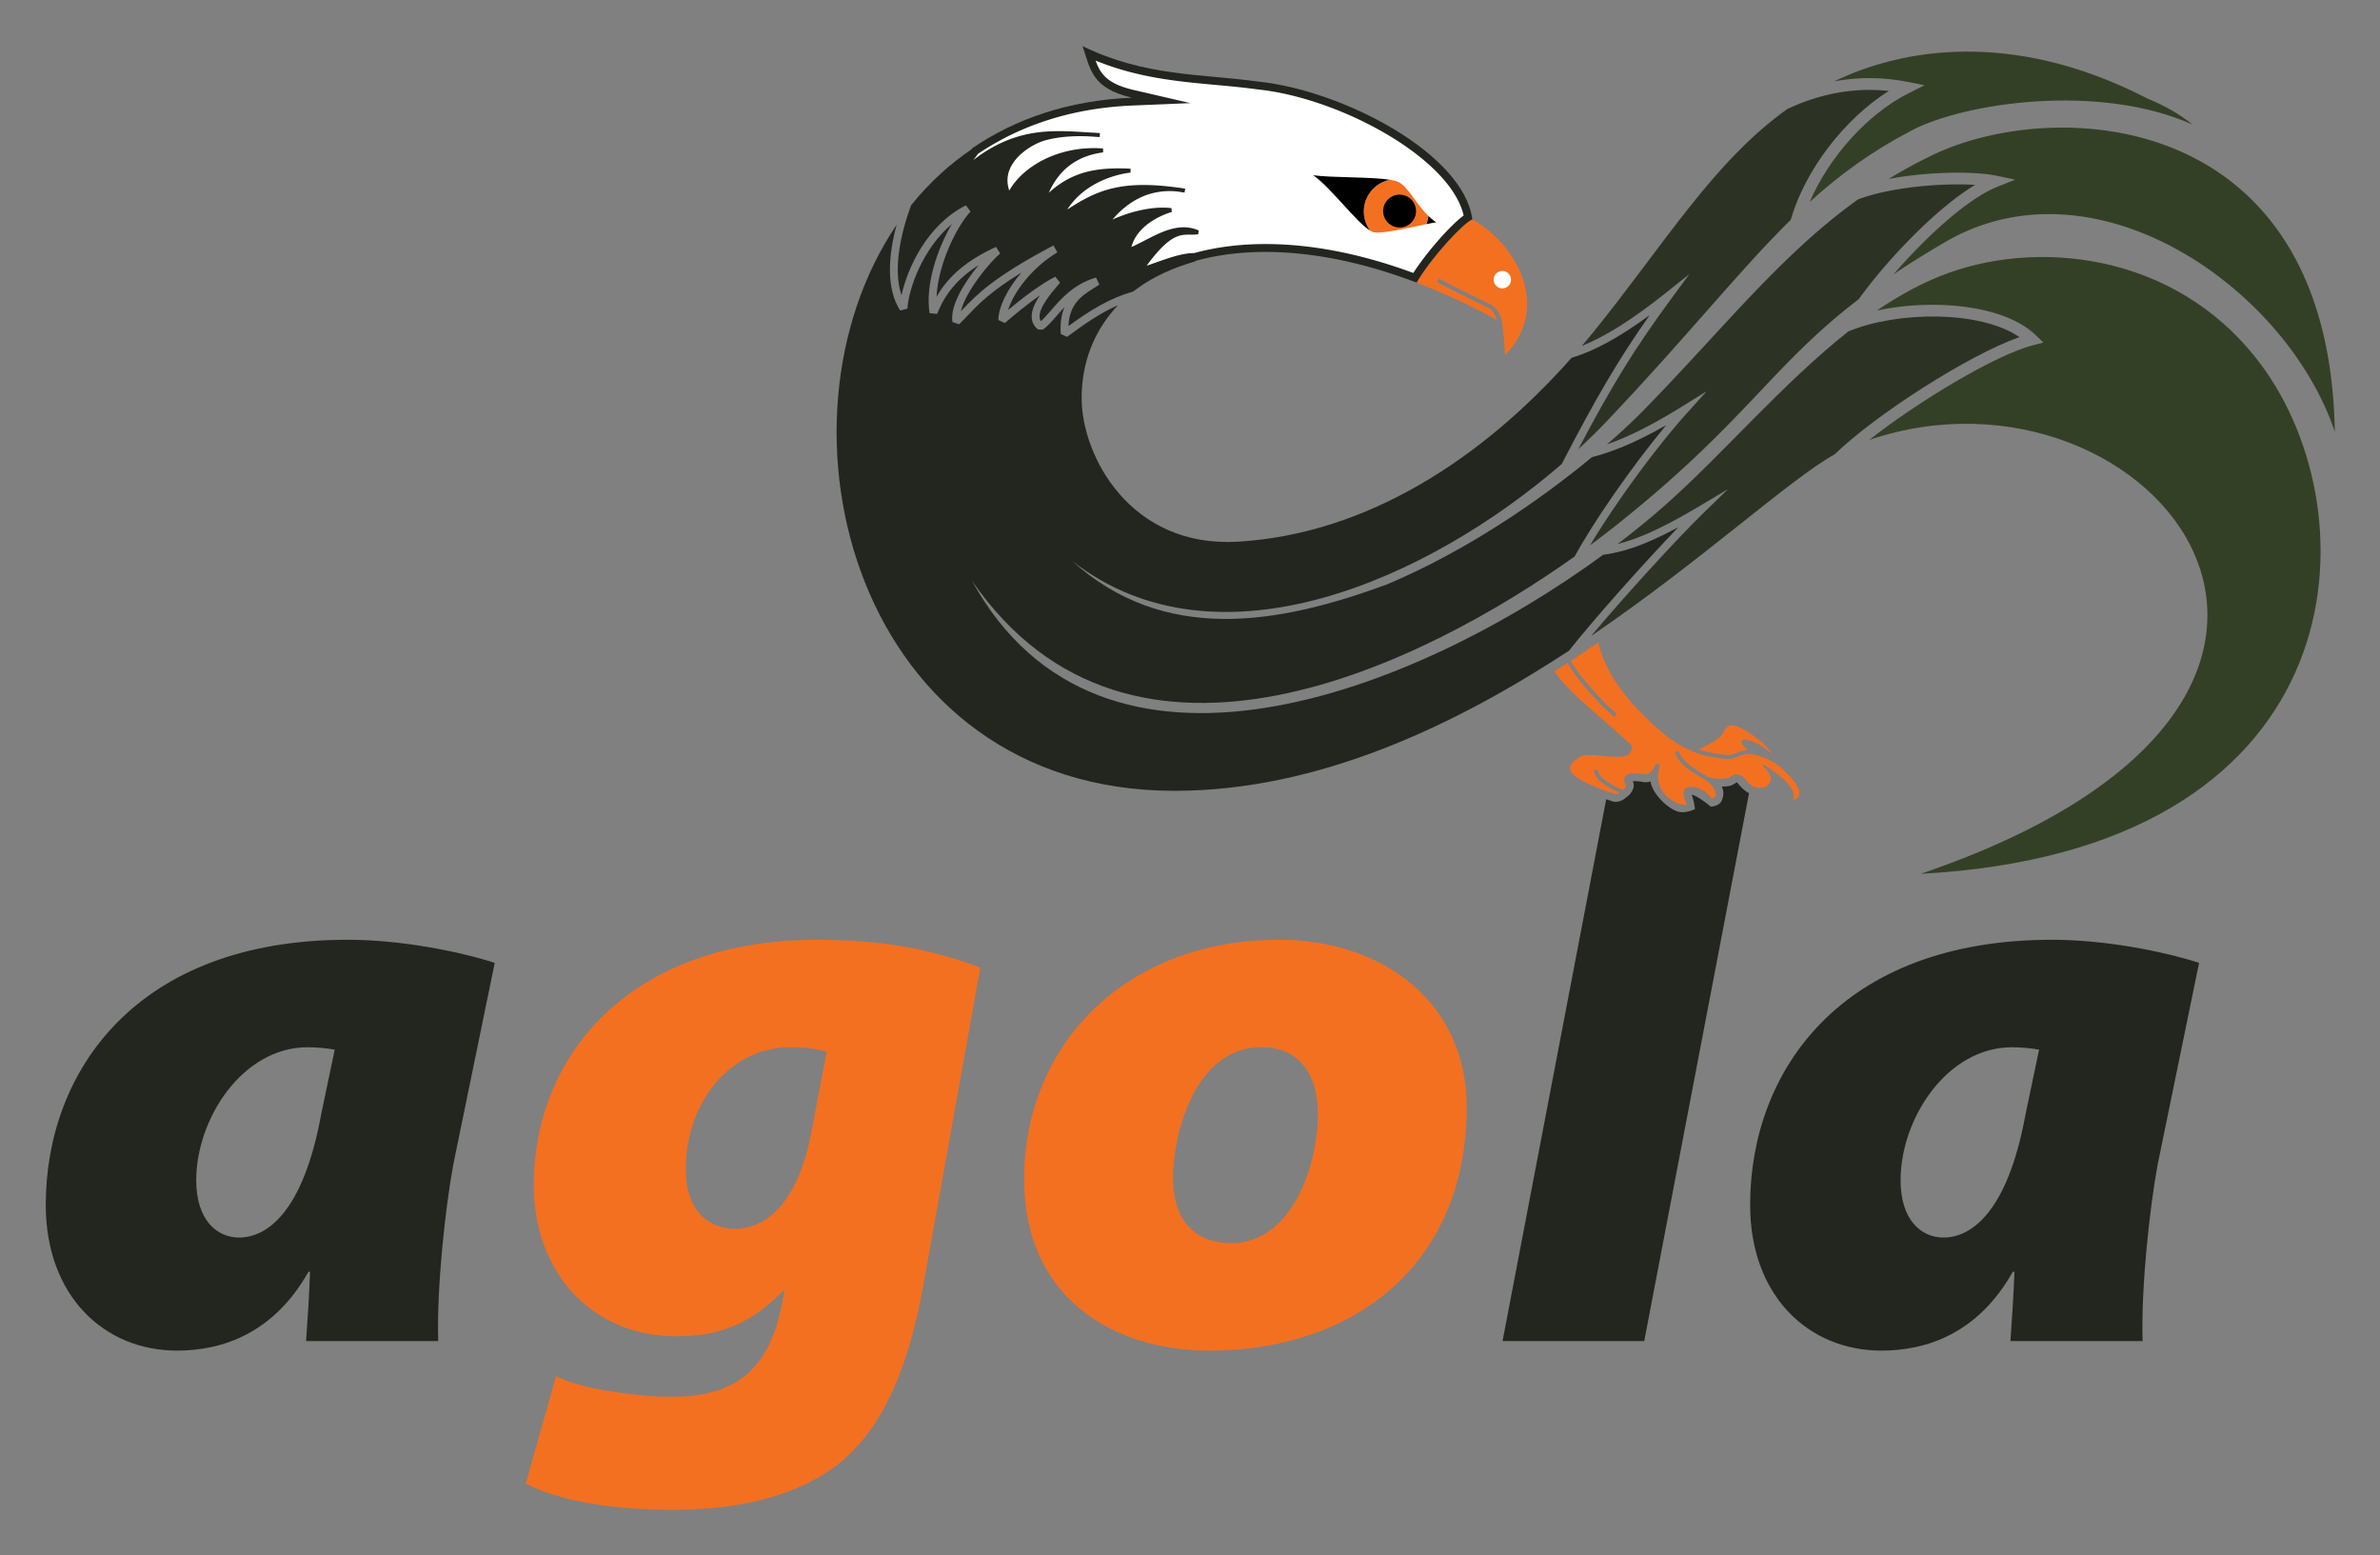 <svg xmlns="http://www.w3.org/2000/svg" viewBox="-38.78 -38.78 2016.56 1317.56">
	<rect x="-38.78" y="-38.78" width="2016.56" height="1317.56" fill="#808080" stroke="none"/>
	<defs>
		<clipPath id="a" clipPathUnits="userSpaceOnUse">
			<path d="M0 930.146h1454.995V0H0Z"/>
		</clipPath>
	</defs>
	<g clip-path="url(#a)" transform="matrix(1.333 0 0 -1.333 0 1240.195)">
		<path fill="#23261f" d="M183.672 292.451c-5.566 1.016-12.144 1.523-17.202 1.523-41.494 0-70.84-45.537-70.84-84.502 0-24.794 12.651-36.425 27.324-36.425 16.699 0 40.479 14.668 52.114 78.427zm-18.218-185.186c1.016 14.678 2.027 29.346 2.53 44.024h-1.011c-22.261-39.473-55.152-50.098-83.487-50.098C36.939 101.191 0 136.103 0 193.789c0 85 57.681 168.486 191.768 168.486 33.393 0 69.824-7.08 93.608-14.668L259.063 219.59c-5.059-27.315-10.625-77.92-9.615-112.325z"/>
		<path fill="#f37021" d="M496.377 290.938c-5.059 2.021-15.181 3.037-23.276 3.037-38.453 0-66.28-35.42-66.28-77.422 0-27.314 15.176-37.939 31.368-37.939 18.72 0 39.975 15.176 48.574 62.236zM324.346 85.001c14.673-8.096 52.114-13.155 73.364-13.155 33.398 0 60.718 11.133 69.824 57.178l2.027 10.117h-1.011c-19.229-19.736-38.457-28.838-67.803-28.838-53.633 0-90.571 40.479-90.571 96.133 0 80.957 59.707 155.84 180.132 155.84 39.97 0 71.845-5.557 103.725-17.705l-36.43-202.901c-8.096-43.515-22.266-89.052-56.167-114.345C471.587 5.567 432.622.001 398.218.001c-39.468 0-72.862 6.064-93.101 16.699z"/>
		<path fill="#f37021" d="M716.494 210.996c0-27.832 14.673-41.494 36.934-41.494 38.96 0 55.151 49.59 55.151 81.973 0 23.271-10.117 42.5-35.923 42.5-42.505 0-56.162-55.665-56.162-82.979m186.704 45.029c0-100.693-72.353-154.834-163.433-154.834-61.728 0-117.89 33.907-117.89 108.789 0 86.524 65.268 152.295 161.914 152.295 66.284 0 119.409-39.97 119.409-106.25"/>
		<path fill="#23261f" d="M1267.017 292.451c-5.566 1.016-12.144 1.523-17.202 1.523-41.494 0-70.84-45.537-70.84-84.502 0-24.794 12.651-36.425 27.324-36.425 16.695 0 40.479 14.668 52.114 78.427zm-18.218-185.186c1.016 14.678 2.027 29.346 2.534 44.024h-1.015c-22.261-39.473-55.152-50.098-83.487-50.098-46.547 0-83.486 34.912-83.486 92.598 0 85 57.681 168.486 191.768 168.486 33.393 0 69.824-7.08 93.603-14.668l-26.308-128.017c-5.059-27.315-10.625-77.92-9.615-112.325z"/>
		<path fill="#fff" d="m1007.832 485.41.19.01-.239-.059Z"/>
		<path fill="#23261f" d="M989.91 606.9c-120.383-88.113-319.265-165.833-401.267-16.353 101.585-147.627 288.843-51.789 383.186 15.328 11.258 20.766 35.481 56.189 58.128 83.403-21.431-12.232-35.435-17.224-47.2-20.352-33.357-27.617-79.742-59.463-129.566-80.549-70.781-26.309-142.78-37.815-200.915 14.712 93.064-72.642 227.722-10.864 311.309 61.516 21.901 42.293 36.343 66.912 55.874 94.556-19.285-14.124-35.591-22.954-49.632-27.078-56.636-64.048-130.127-112.046-212.185-116.846-68.095-3.984-99.204 54.339-99.204 91.228 0 23.243 8.255 43.433 23.108 59.039-10.991-4.786-20.93-11.622-32.414-20.113l-3.98 1.846c-.488 7.168.532 12.725 2.417 17.139-1.806-1.905-3.457-3.809-5.01-5.606-3.169-3.662-5.908-6.826-8.891-8.799l-2.915.108c-2.388 1.855-3.74 4.258-4.024 7.148-.464 4.658 2.012 9.844 5.205 14.58-7.841-5.469-15.952-12.129-22.314-17.607l-4.131 1.914c.049 7.91 5.386 19.433 14.697 30.166-19.721-12.109-27.373-20.166-33.828-26.953-1.958-2.071-3.813-4.024-5.844-5.928l-4.18 1.406c-1.782 10.635 8.052 25.742 16.582 36.162-13.008-8.232-21.343-18.134-26.348-30.996l-4.8.508c-2.866 17.891 4.996 41.104 14.19 56.631-18.589-15.615-27.559-41.24-28.247-53.75l-4.59-1.231c-8.936 13.68-7.734 34.454-2.295 54.498-86.121-127.256-26.094-359.712 176.633-359.712 91.819 0 178.68 41.882 250.693 88.994 14.691 18.708 46.768 54.809 69.539 78.506-23.919-12.854-36.966-15.996-47.781-17.515"/>
		<path fill="#344026" d="m1183.482 907.432 10.742-2.139-9.8-4.892c-26.594-13.303-50.908-40.786-63.191-69.214 19.109 17.314 39.422 32.187 64.891 45.464 33.962 17.705 119.355 30.21 178.532 3.613-8.892 7.122-18.718 12.478-28.967 16.675-90.076 46.516-157.817 26.763-182.114 17.947-5.855-2.124-11.387-4.539-16.778-7.09 15.391 2.822 31.031 2.737 46.685-.364"/>
		<path fill="#2c3324" d="m1044.751 785.313-11.265-15.283c-22.846-31.004-37.514-54.517-59.37-96.011 6.316 5.84 12.32 11.709 17.881 17.554 52.097 54.736 83.994 95.649 117.134 128.193 9.045 31.318 33.752 63.877 62.344 81.914-21.854 2.373-43.631-1.626-64.605-11.543-47.195-33.774-78.047-85.954-123.418-142.026-2.327-2.876-4.741-5.679-7.132-8.499 14.984 5.994 32.601 17.095 53.597 33.855z"/>
		<path fill="#344026" d="m1239.688 847.852 12.124-2.539-11.494-4.609c-19.185-7.708-45.747-32.369-65.816-55.538 9.771 6.565 20.611 13.372 32.959 20.562 95.03 55.327 216.622-28.706 247.535-120.671-3.524 205.505-177.803 213.122-255.36 176.042a312.295 312.295 0 0 1-28.278-15.369c25.366 4.825 54.767 4.959 68.33 2.122"/>
		<path fill="#2c3324" d="m1055.762 710.899-11.899-13.184c-21.791-24.126-47.588-60.266-62.264-84.751a597.688 597.688 0 0 1 15.188 11.595c83.667 66.208 99.221 101.687 155.574 144.775 16.995 23.621 48.147 57.075 73.982 72.639-21.219 1.336-54.165-1.504-74.438-9.219-49.331-35.393-84.95-81.499-136.011-133.718-6.372-6.516-14.334-13.977-23.472-21.919 11.875 4.143 26.716 10.991 48.267 24.397z"/>
		<path fill="#344026" d="M1209.356 785.999c-15.853-5.701-30.916-13.997-45.428-23.853 35.667 7.618 80.918 3.731 101.004-15.7l4.82-4.668-6.495-1.66c-23.842-6.104-73.03-35.66-104.221-60.215 179.168 60.813 361.748-163.777 32.778-275.713 273.064 14.668 288.47 219.917 219.446 319.136-51.064 73.405-140.081 84.907-201.904 62.673"/>
		<path fill="#2c3324" d="M1145.837 748.907c-42.053-33.196-79.553-77.856-117.131-110.996-9.046-7.976-19.007-16.074-29.588-24.136 11.287 2.793 26.387 8.753 51.82 23.931l18.339 10.947-15.317-14.892c-17.767-17.259-51.006-53.809-71.685-78.426 71.036 48.352 126.089 99.568 154.786 115.408 25.747 25.029 84.956 63.081 117.461 74.521-24.847 17.015-77.196 16.595-108.685 3.643"/>
		<path fill="#f37021" d="M922.336 756.02c-.944 3.213-2.446 6.333-4.963 7.632-1.048.542-2.832 1.396-5.029 2.471-8.653 4.238-23.135 11.328-27.905 14.228l1.298 2.129c4.673-2.842 19.654-10.176 27.705-14.111 2.207-1.084 4.006-1.922 5.049-2.481 8.062-4.316 7.471-14.895 7.93-18.186.552-3.87.869-8.42 1.079-13.882 28.781 28.97 9.24 69.143-20.732 86.275-5.992-2.471-26.058-24.2-35.43-40.2 15.547-5.931 31.603-13.216 48.132-22.149.72-.388 1.761-1.023 2.866-1.726"/>
		<path fill="#fff" d="M931.35 781.812a5.508 5.508 0 1 0-11.015.001 5.508 5.508 0 0 0 11.015-.001"/>
		<path fill="#23261f" d="M770.908 907.603c-36.182 4.995-72.246 3.169-111.885 22.544 5.066-14.751 5.674-26.777 31.446-32.749-40.45-1.69-74.317-13.486-101.663-32.192-.098-.181-.295-.44-.427-.65-6.707-4.634-13.13-9.565-19.048-14.985-6.936-6.353-13.399-13.15-19.248-20.445-7.075-19.008-11.509-41.513-6.143-57.251 3.721 16.895 15.952 44.493 40.908 57.1l2.964-3.926c-9.336-10.088-20.688-34.082-21.587-54.15 7.608 13.35 19.629 23.35 37.818 31.699l2.617-4.219c-5.923-4.785-21.86-23.632-25-36.738.356.371.713.742 1.074 1.123 8.745 9.209 19.629 20.664 57.788 40.723l2.466-4.346c-17.197-10.508-27.9-25.986-31.313-36.65 9.311 7.744 20.722 16.455 30.009 21.162l3.033-3.848-1.05-1.221c-4.087-4.736-12.588-14.58-11.963-20.859.083-.889.351-1.66.815-2.344 1.934 1.67 3.975 4.024 6.26 6.66 6.524 7.54 14.644 16.924 28.789 21.075l2.124-4.463c-1.138-.781-2.358-1.553-3.623-2.354-7.29-4.59-15.459-9.746-16.011-24.023 13.902 10.112 26.133 17.69 41.006 21.89.742.581 1.56 1.103 2.324 1.669 10.391 7.701 23.079 13.501 37.371 17.544l-.137.264c-.337.01-.705-.034-1.045-.029.098.005.223.044.32.044.244 0 .486-.005.725-.015 13.379 3.75 28.348 5.747 44.648 5.747 28.387 0 60.833-6.059 96.068-19.497 9.372 16.001 29.438 37.73 35.429 40.2-5.535 42.017-82.825 82.002-135.859 87.51"/>
		<path fill="#f37021" d="M1070.84 479.785c1.24.234 2.378.693 3.584 1.182 1.953.781 4.187 1.538 7.326 1.784-3.32 3.098-4.263 4.568-3.723 5.774.196.43.713 1.133 2.276.977 3.532-.415 10.685-2.981 17.441-9.79-2.334 3.547-5.512 7.085-8.792 9.57-3.888 2.949-12.031 9.077-16.955 9.287-2.19.095-4.68-1.916-5.312-3.921-1.268-4.013-9.219-8.376-16.278-11.418 7.554-2.449 18.047-3.948 20.433-3.445"/>
		<path fill="#f37021" d="M1114.56 456.275a8.93 8.93 0 0 1-.394 1.567 10.69 10.69 0 0 1-.41 1.026 17.289 17.289 0 0 1-1.172 2.143c-.929 1.47-2.145 3.02-3.598 4.639a66.057 66.057 0 0 1-3.672 3.74l-.017-.014c-.151.168-.332.297-.488.461a80.07 80.07 0 0 1-3.745 3.281c-7.461 5.535-16.397 7.219-17.661 7.244-3.57-.039-5.86-.84-8.052-1.719-1.255-.508-2.559-1.025-4.033-1.318-3.953-.735-20.145 1.963-27.256 5.903-9.617 4.453-18.823 11.582-31.196 24.507-16.675 16.97-22.93 31.606-26.234 43.403a736.5 736.5 0 0 0-17.233-11.604l-.047-.031c5.752-10.123 18.968-24.908 29.3-33.79l-1.631-1.894c-10.428 8.96-23.74 23.896-29.744 34.331a656.513 656.513 0 0 0-8.381-5.33c3.291-4.514 7.175-8.96 11.476-13.203 11.654-11.562 25.56-22.072 37.354-33.747.096-.093.188-.186.283-.279.008-.097.018-.195.025-.293.642-8.244-8.76-7.041-17.561-6.215-5.352.544-11.048 1.071-14.261.009-4.767-2.702-7.126-5.1-7.36-7.373-.122-1.137.28-2.251 1.144-3.361.433-.555.98-1.111 1.636-1.67.33-.279.684-.559 1.065-.84.381-.281.789-.562 1.218-.845 5.671-3.625 15.083-7.535 23.435-10.015.945-.217 2.01.185 3.047.779-5.801 2.403-12.046 5.987-14.743 9.859-1.172 1.689-1.602 3.339-1.284 4.912l2.451-.508c-.181-.869.122-1.875.888-2.969 2.525-3.636 9.161-7.224 14.973-9.49 1.136 1.214 1.912 2.522 1.57 3.191-1.494 3.052-1.215 5.152.865 6.321 2.172 1.228 6.276 1.35 12.172.193 3.02.977 4.986 3.259 6.104 7.114.871-.281 1.74-.561 2.604-.844-3.608-12.886 1.649-19.906 11.763-24.94 2.078-.356 3.848-.529 5.57-.654-1.844 3.828-3.003 7.348-1.851 9.539.391.742 1.226 1.66 2.988 1.826 5.681.645 11.314-2.598 14.658-7.632.787.591 1.555 1.221 2.266 1.936.371 3.928-2.161 6.992-6.245 10.027-.02.015-.005.034-.024.049-.376.22-.801.483-1.167.698-8.418 4.942-15.064 8.848-18.531 16.826l2.295.996c3.14-7.236 9.478-10.957 17.5-15.664.564-.329 1.206-.727 1.789-1.071.257-.01.498.026.762-.049 3.655-1.051 7.659-1.099 12.293-.281 2.048 1.938 4.072 2.549 6.203 1.943 2.103-.598 4.046-2.285 5.862-5.11 2.891-2.808 5.611-3.306 7.408-3.278 3.916.099 6.989 2.599 6.955 5.849-.02 2.603-1.936 5.42-5.293 8.072.18.363.354.722.522 1.079 9.268-5.706 14.642-10.469 17.442-14.564 1.899-2.858 2.449-5.378 1.399-8.071 1.489.266 2.646.95 3.337 1.936a3.98 3.98 0 0 1 .669 1.706c.049.321.066.66.047 1.014-.01.178-.028.361-.054.547"/>
		<path fill="#fff" d="M869.245 786.016c-33.083 12.197-64.68 18.374-93.975 18.374-16.191 0-31.422-1.929-45.287-5.737l-.086.005c-7.39 0-15.993-3.052-25.954-6.582-1.36-.484-2.801-.967-4.202-1.456 14.397 19.629 20.96 19.751 27.402 19.742 1.714-.039 3.492-.039 5.411.293l.283 2.373c-11.87 5.205-23.316-.703-34.38-6.407-2.9-1.494-5.669-2.929-8.389-4.121 4.077 15.205 21.958 21.192 25.655 22.276l-.206 2.441c-10.615 1.27-24.301-1.406-37.426-7.217 11.303 13.33 25.508 19.434 41.269 17.764 1.455-.205 2.93-.43 4.458-.693l.464 2.451a51.81 51.81 0 0 1-4.58.723c-36.519 5.019-51.807-1.758-70.43-13.956 13.672 21.221 40.005 23.467 40.284 23.487l-.03 2.5c-20.512.967-36.65-1.338-51.982-15.332 6.719 15.058 18.071 23.476 34.555 25.693l-.073 2.49c-28.535 2.129-51.279-11.816-59.59-26.787-1.679 4.824-1.503 9.551.523 14.102 4.238 9.502 15.386 15.781 21.836 17.685 9.951 2.823 20.078 2.979 27.739 2.705 2.437-.166 4.893-.322 7.383-.459l.161 2.5c-2.051.147-4.575.332-7.441.45-.035.009-.069.009-.098.009-23.694 1.534-46.191 2.979-72.993-17.587 1.218 1.518 2.263 2.861 2.964 3.93 27.902 18.833 60.925 29.17 98.169 30.728l36.858 1.538-35.94 8.33c-16.631 3.852-21.116 9.927-24.307 18.696 26.775-10.923 51.968-13.232 76.426-15.478 8.713-.801 17.721-1.626 26.675-2.857 52.353-5.439 122.519-43.691 130.861-80.107-8.537-6.323-23.384-23.159-32.007-36.509"/>
		<path fill="#f37021" d="M839.517 833.345c-3.06-6.934-1.943-14.6 2.16-20.356 1.014-.616 1.953-1.06 2.749-1.177 6.151-.874 22.806 3.12 33.143 5.239.7 1.69 1.105 3.413 1.343 5.147-8.326 8.051-12.933 18.764-19.307 21.718-1.196.557-3.037.982-5.254 1.333-6.355-1.299-12.017-5.517-14.834-11.904"/>
		<path d="M870.09 821.116c-2.328-5.278-8.495-7.669-13.774-5.341-5.279 2.329-7.67 8.496-5.341 13.775 2.329 5.278 8.496 7.67 13.774 5.34 5.279-2.328 7.67-8.495 5.341-13.774"/>
		<path d="M883.706 818.179c-1.751 1.206-3.315 2.583-4.795 4.019-.237-1.734-.642-3.457-1.343-5.147 2.442.503 4.641.933 6.138 1.128"/>
		<path d="M839.517 833.345c2.817 6.387 8.479 10.605 14.834 11.904-12.119 1.909-37.036 1.211-48.73 2.867 11.308-7.916 27.358-29.839 36.056-35.127-4.103 5.756-5.22 13.422-2.16 20.356"/>
		<path fill="#23261f" d="M1074.883 462.295c-.098.039-2.373-1.572-3.96-2.07-1.587-.493-3.828-.547-5.615-.616 1.457-2.797 1.299-6.547-.357-9.502-1.655-2.954-6.562-3.271-6.562-3.271s-9.004 7.471-12.256 7.559c1.509-3.301 2.148-9.048 2.148-9.048s-5.752-3.023-10.798-1.621c-6.223 1.728-16.418 11.274-17.439 19.243a14.672 14.672 0 0 0-1.216-.449l-2.495-.157c-4.077.791-6.391.782-7.607.635.005-.019.014-.029.019-.039.918-1.816 1.28-4.873-2.422-8.818l-3.432-2.705c-2.373-1.368-4.531-1.846-6.646-1.319-1.469.435-2.927.948-4.389 1.441l-65.879-344.292h90.063l66.616 348.149c-4.636 2.456-7.17 6.709-7.773 6.88"/>
	</g>
</svg>
